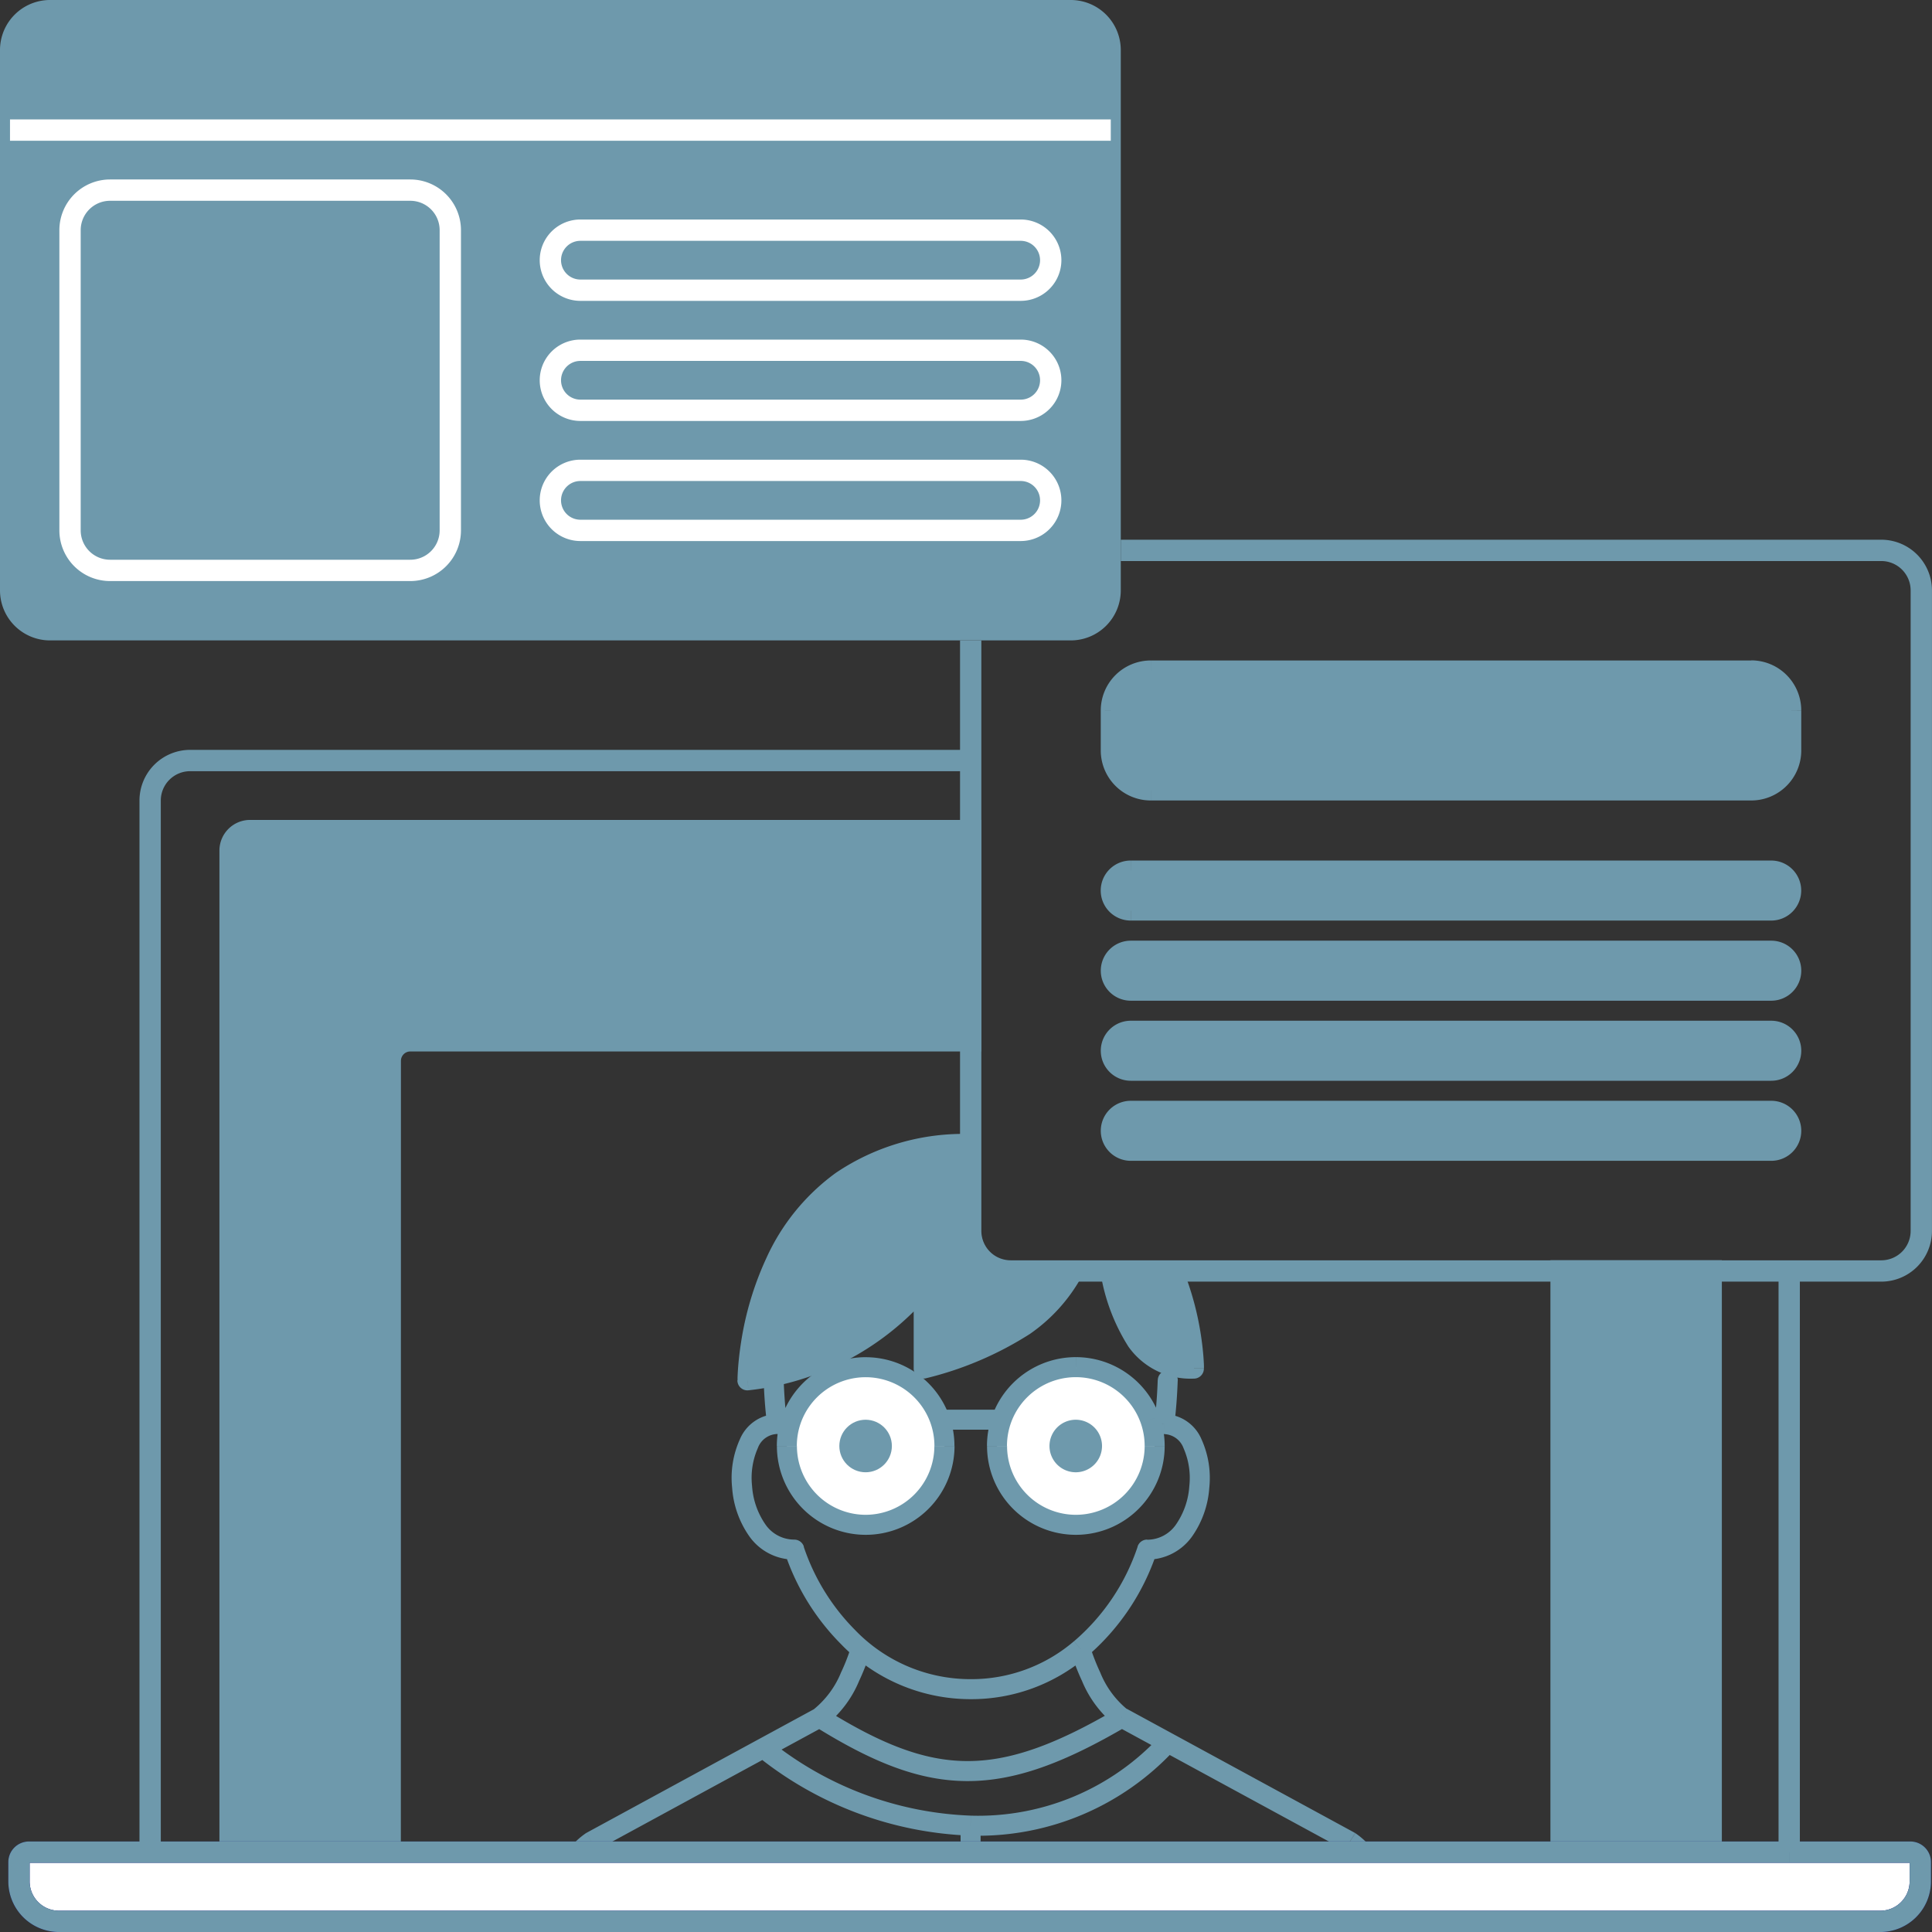 <svg xmlns="http://www.w3.org/2000/svg" width="90.622" height="90.623" viewBox="0 0 90.622 90.623"><rect x="0" y="0" width="90.622" height="90.623" fill="#333333" stroke="none"/><g transform="translate(-1745 -1262)"><g transform="translate(1745 1262)"><path d="M47.205,72.509a3.693,3.693,0,1,1-.21-1.232A3.7,3.7,0,0,1,47.205,72.509Z" transform="translate(-2.907 -4.683)" fill="#fff"/><path d="M57.705,72.509a3.693,3.693,0,1,1-.21-1.232A3.7,3.7,0,0,1,57.705,72.509Z" transform="translate(-3.55 -4.683)" fill="#fff"/><path d="M39.446,77.337,39.9,77.2a.469.469,0,0,0-.449-.331Zm-.808-5.891v.469a.469.469,0,0,0,.465-.537ZM56,77.337v-.469a.469.469,0,0,0-.449.331Zm-3.129,4.656-.3-.36h0Zm3.937-10.547-.465-.067a.469.469,0,0,0,.465.537ZM29.933,91.032l-.224-.412-.017.009-.017.011Zm35.581,0,.258-.392-.017-.011-.017-.009ZM38.947,69.382a.469.469,0,1,0-.938.033Zm18.491.033a.469.469,0,1,0-.938-.033Zm-21.2,18.191.224.412Zm3.073-16.36-.443-.156Zm16.829,0,.443-.156ZM47.724,90.285l.007-.469ZM39,77.476a11,11,0,0,0,2.63,4.284,8.444,8.444,0,0,0,6.1,2.593v-.939A7.505,7.505,0,0,1,42.292,81.1a10.068,10.068,0,0,1-2.4-3.9Zm.449-.608a1.643,1.643,0,0,1-1.366-.73,3.582,3.582,0,0,1-.614-1.787,3.466,3.466,0,0,1,.271-1.776,1,1,0,0,1,.9-.66v-.939A1.932,1.932,0,0,0,36.9,72.158a4.392,4.392,0,0,0-.366,2.274,4.514,4.514,0,0,0,.793,2.263,2.579,2.579,0,0,0,2.122,1.111Zm16.106.331a10.012,10.012,0,0,1-2.982,4.435l.6.72a10.947,10.947,0,0,0,3.277-4.878ZM52.57,81.634a7.388,7.388,0,0,1-4.847,1.78v.939a8.326,8.326,0,0,0,5.449-2ZM56,77.807A2.579,2.579,0,0,0,58.123,76.7a4.514,4.514,0,0,0,.793-2.263,4.392,4.392,0,0,0-.366-2.274,1.932,1.932,0,0,0-1.742-1.181v.939a1,1,0,0,1,.9.66,3.466,3.466,0,0,1,.271,1.776,3.582,3.582,0,0,1-.614,1.787,1.643,1.643,0,0,1-1.366.73ZM29.675,90.64a3.481,3.481,0,0,0-1.519,2.915h.939a2.544,2.544,0,0,1,1.1-2.131Zm12.9-8.646-.451-.132h0v0l-.005.017-.022.071c-.02.063-.051.155-.092.269-.081.228-.2.54-.36.875a4.323,4.323,0,0,1-1.269,1.725l.516.784a5.2,5.2,0,0,0,1.6-2.11c.173-.369.305-.709.394-.958.044-.124.078-.227.1-.3l.026-.084.007-.023,0-.007v0h0Zm12.013,3.634,10.7,5.816.448-.825L55.037,84.8Zm10.667,5.8a2.544,2.544,0,0,1,1.1,2.131h.939a3.481,3.481,0,0,0-1.519-2.915Zm-12.384-9.43-.451.132h0v0l0,.007.007.023.026.084c.023.072.057.174.1.3.089.248.221.589.394.958a5.2,5.2,0,0,0,1.6,2.11l.516-.784A4.323,4.323,0,0,1,53.8,83.1c-.157-.335-.278-.646-.36-.875-.041-.114-.071-.206-.092-.269l-.022-.071-.005-.017v0h0ZM38.639,71.446l.465-.067h0v-.006l0-.025c0-.023-.008-.057-.013-.1-.011-.091-.027-.227-.044-.4-.034-.349-.073-.851-.095-1.461l-.938.033c.022.632.063,1.154.1,1.519.018.183.034.326.046.425.006.049.011.087.015.114l0,.03v.011h0Zm18.17,0,.465.067h0V71.5l0-.03c0-.026.008-.064.015-.114.012-.1.029-.242.046-.425.036-.365.077-.887.1-1.519l-.938-.033c-.021.61-.061,1.112-.095,1.461-.017.174-.033.31-.044.4-.006.046-.01.08-.013.1l0,.025v.006h0ZM40.386,85.614c2.661,1.66,4.845,2.565,7.135,2.581s4.6-.857,7.529-2.574l-.475-.81c-2.875,1.687-5.013,2.459-7.047,2.445s-4.036-.811-6.645-2.438Zm.024-.811-4.4,2.39.448.825,4.4-2.39Zm-4.4,2.39-6.3,3.426.448.825,6.3-3.426Zm10.01-14.715A3.227,3.227,0,0,1,42.8,75.705v.939a4.166,4.166,0,0,0,4.166-4.166ZM42.8,75.705a3.227,3.227,0,0,1-3.227-3.227h-.939A4.166,4.166,0,0,0,42.8,76.644Zm13.084-3.227a3.227,3.227,0,0,1-3.227,3.227v.939a4.166,4.166,0,0,0,4.166-4.166Zm-3.227,3.227a3.227,3.227,0,0,1-3.227-3.227h-.939a4.166,4.166,0,0,0,4.166,4.166ZM42.8,69.251A3.229,3.229,0,0,1,45.839,71.4l.885-.313A4.167,4.167,0,0,0,42.8,68.313ZM45.839,71.4a3.22,3.22,0,0,1,.184,1.076h.939a4.161,4.161,0,0,0-.237-1.389Zm3.587,1.076a3.22,3.22,0,0,1,.184-1.076l-.885-.313a4.161,4.161,0,0,0-.237,1.389Zm.184-1.076a3.229,3.229,0,0,1,3.044-2.151v-.939a4.167,4.167,0,0,0-3.929,2.777Zm-3.328.313h2.885v-.939H46.281Zm-6.713.763a3.22,3.22,0,0,1,.184-1.076l-.885-.313a4.161,4.161,0,0,0-.237,1.389Zm.184-1.076A3.229,3.229,0,0,1,42.8,69.251v-.939a4.167,4.167,0,0,0-3.929,2.777Zm12.9-2.151A3.229,3.229,0,0,1,55.7,71.4l.885-.313a4.167,4.167,0,0,0-3.929-2.777ZM55.7,71.4a3.22,3.22,0,0,1,.184,1.076h.939a4.161,4.161,0,0,0-.237-1.389ZM37.712,87.019a16.9,16.9,0,0,0,10,3.735l.015-.939a15.965,15.965,0,0,1-9.445-3.539Zm10,3.735a12.538,12.538,0,0,0,9.6-4.049l-.692-.634a11.6,11.6,0,0,1-8.892,3.745Zm-.462-.469v3.27h.939v-3.27Z" transform="translate(-2.193 -4.652)" fill="#6e99ac"/><path d="M1,2.878V28.225A1.878,1.878,0,0,0,2.878,30.1H50.755a1.878,1.878,0,0,0,1.878-1.878V2.878A1.878,1.878,0,0,0,50.755,1H2.878A1.878,1.878,0,0,0,1,2.878Z" transform="translate(-0.531 -0.531)" fill="#6e99ac"/><path d="M85.541,91.225H78.5V64h7.041Z" transform="translate(-5.276 -4.388)" fill="#6e99ac" stroke="#6e99ac" stroke-width="1"/><path d="M19.51,52.8a.939.939,0,0,1,.939-.939H46.735V42h-33.8a.939.939,0,0,0-.939.939V89.878h7.51Z" transform="translate(-1.204 -3.041)" fill="#6e99ac" stroke="#6e99ac" stroke-width="1"/><path d="M37.844,68.746s0-11.089,10.473-11.089v4.078a2.039,2.039,0,0,0,1.408,1.878h3.407c-1.126,1.98-2.712,3.365-7.02,4.58V64.31A12.522,12.522,0,0,1,37.844,68.746Z" transform="translate(-2.786 -3.999)" fill="#6e99ac"/><path d="M56,35.878v1.878a1.878,1.878,0,0,0,1.878,1.878H86.041a1.878,1.878,0,0,0,1.878-1.878V35.878A1.878,1.878,0,0,0,86.041,34H57.878A1.878,1.878,0,0,0,56,35.878Z" transform="translate(-3.898 -2.551)" fill="#6e99ac"/><path d="M56.939,45.878H86.98a.939.939,0,0,0,0-1.878H56.939a.939.939,0,0,0,0,1.878Z" transform="translate(-3.898 -3.163)" fill="#6e99ac"/><path d="M56.939,49.878H86.98a.939.939,0,0,0,0-1.878H56.939a.939.939,0,1,0,0,1.878Z" transform="translate(-3.898 -3.408)" fill="#6e99ac"/><path d="M56.939,53.878H86.98a.939.939,0,1,0,0-1.878H56.939a.939.939,0,0,0,0,1.878Z" transform="translate(-3.898 -3.653)" fill="#6e99ac"/><path d="M56.939,57.878H86.98a.939.939,0,1,0,0-1.878H56.939a.939.939,0,0,0,0,1.878Z" transform="translate(-3.898 -3.898)" fill="#6e99ac"/><path d="M59.9,68.58c-2.519,0-3.359-1.952-3.921-4.58h2.925A13.231,13.231,0,0,1,59.9,68.58Z" transform="translate(-3.897 -4.388)" fill="#6e99ac"/><path d="M73.724,87.337h-.469v.469h.469Zm7.041,0v.469h.469v-.469Zm-61.959,0v.469h.469v-.469Zm-7.51,0h-.469v.469H11.3Zm34.735-33.18H46.5a.469.469,0,0,0-.469-.469ZM35.557,65.246h-.469a.469.469,0,0,0,.53.466Zm8.269-4.436H44.3a.469.469,0,0,0-.812-.321Zm0,3.881h-.469a.469.469,0,0,0,.6.452Zm2.2-25.232H46.5V38.99h-.469Zm0,9.857v.469H46.5v-.469Zm27.694,10.8v-.469h-.469v.469Zm7.041,0h.469v-.469h-.469Zm-33.326,0-.148.445.072.024h.076Zm3.407,0,.408.232.4-.7h-.807Zm1.737,0v-.469H52l.121.567Zm3.921,4.58v.469a.469.469,0,0,0,.469-.469Zm-1-4.58.433-.181-.12-.289h-.313ZM1.439,28.194V2.847H.5V28.194Zm0-25.347A1.408,1.408,0,0,1,2.847,1.439V.5A2.347,2.347,0,0,0,.5,2.847ZM2.847,1.439H50.724V.5H2.847Zm47.877,0a1.408,1.408,0,0,1,1.408,1.408h.939A2.347,2.347,0,0,0,50.724.5Zm1.408,1.408V28.194h.939V2.847Zm0,25.347A1.408,1.408,0,0,1,50.724,29.6v.939a2.347,2.347,0,0,0,2.347-2.347ZM50.724,29.6H2.847v.939H50.724Zm-47.877,0a1.408,1.408,0,0,1-1.408-1.408H.5a2.347,2.347,0,0,0,2.347,2.347Zm70.877,58.2h7.041v-.939H73.724ZM19.745,48.847a1.408,1.408,0,0,0-1.408,1.408h.939a.469.469,0,0,1,.469-.469Zm-1.408,1.408V87.337h.939V50.255ZM11.3,87.806h7.51v-.939H11.3ZM10.827,40.4V87.337h.939V40.4Zm1.408-1.408A1.408,1.408,0,0,0,10.827,40.4h.939a.469.469,0,0,1,.469-.469Zm33.8,14.7a10.68,10.68,0,0,0-6.325,1.819,10.07,10.07,0,0,0-3.263,4,14.678,14.678,0,0,0-1.185,3.939c-.084.535-.127.983-.148,1.3-.011.158-.016.282-.019.369,0,.043,0,.077,0,.1s0,.021,0,.027v.01h.939v0s0-.011,0-.02,0-.047,0-.085c0-.076.007-.19.017-.335.02-.291.059-.711.139-1.215A13.748,13.748,0,0,1,37.291,59.9a9.134,9.134,0,0,1,2.956-3.629,9.747,9.747,0,0,1,5.784-1.647ZM35.618,65.712a12.986,12.986,0,0,0,8.551-4.58l-.685-.642A12.058,12.058,0,0,1,35.5,64.781Zm7.739-4.9v3.881H44.3V60.81ZM53.071,35.7V33.827h-.939V35.7Zm0-1.878a1.408,1.408,0,0,1,1.408-1.408V31.48a2.347,2.347,0,0,0-2.347,2.347Zm1.408-1.408H82.643V31.48H54.48Zm28.163,0a1.408,1.408,0,0,1,1.408,1.408h.939a2.347,2.347,0,0,0-2.347-2.347Zm1.408,1.408V35.7h.939V33.827Zm0,1.878a1.408,1.408,0,0,1-1.408,1.408v.939A2.347,2.347,0,0,0,84.99,35.7Zm-1.408,1.408H54.48v.939H82.643Zm-28.163,0A1.408,1.408,0,0,1,53.071,35.7h-.939a2.347,2.347,0,0,0,2.347,2.347Zm29.1,5.633H53.541v.939H83.582Zm-30.041,0a.469.469,0,0,1-.469-.469h-.939a1.408,1.408,0,0,0,1.408,1.408Zm-.469-.469a.469.469,0,0,1,.469-.469v-.939a1.408,1.408,0,0,0-1.408,1.408Zm.469-.469H83.582v-.939H53.541Zm30.041,0a.469.469,0,0,1,.469.469h.939a1.408,1.408,0,0,0-1.408-1.408Zm.469.469a.469.469,0,0,1-.469.469v.939a1.408,1.408,0,0,0,1.408-1.408ZM83.582,46.5H53.541v.939H83.582Zm-30.041,0a.469.469,0,0,1-.469-.469h-.939a1.408,1.408,0,0,0,1.408,1.408Zm-.469-.469a.469.469,0,0,1,.469-.469v-.939a1.408,1.408,0,0,0-1.408,1.408Zm.469-.469H83.582v-.939H53.541Zm30.041,0a.469.469,0,0,1,.469.469h.939a1.408,1.408,0,0,0-1.408-1.408Zm.469.469a.469.469,0,0,1-.469.469v.939a1.408,1.408,0,0,0,1.408-1.408Zm-.469,4.224H53.541v.939H83.582Zm-30.041,0a.469.469,0,0,1-.469-.469h-.939a1.408,1.408,0,0,0,1.408,1.408Zm-.469-.469a.469.469,0,0,1,.469-.469v-.939a1.408,1.408,0,0,0-1.408,1.408Zm.469-.469H83.582v-.939H53.541Zm30.041,0a.469.469,0,0,1,.469.469h.939a1.408,1.408,0,0,0-1.408-1.408Zm.469.469a.469.469,0,0,1-.469.469v.939a1.408,1.408,0,0,0,1.408-1.408Zm-.469,4.224H53.541v.939H83.582Zm-30.041,0a.469.469,0,0,1-.469-.469h-.939a1.408,1.408,0,0,0,1.408,1.408Zm-.469-.469a.469.469,0,0,1,.469-.469v-.939a1.408,1.408,0,0,0-1.408,1.408Zm.469-.469H83.582v-.939H53.541Zm30.041,0a.469.469,0,0,1,.469.469h.939a1.408,1.408,0,0,0-1.408-1.408Zm.469.469a.469.469,0,0,1-.469.469v.939a1.408,1.408,0,0,0,1.408-1.408ZM46.031,38.99h-33.8v.939h33.8Zm0,9.857H19.745v.939H46.031Zm-.469-9.388v9.857H46.5V39.459ZM74.194,87.337V60.112h-.939V87.337Zm7.041,0V60.112H80.3V87.337Zm-7.51-26.755h7.041v-.939H73.724ZM45.561,54.157v4.078H46.5V54.157Zm0,4.078a2.508,2.508,0,0,0,1.729,2.323l.3-.891A1.57,1.57,0,0,1,46.5,58.235Zm-1.608,6.909A16.109,16.109,0,0,0,48.8,63.075a7.909,7.909,0,0,0,2.457-2.731l-.816-.464A6.972,6.972,0,0,1,48.262,62.3,15.21,15.21,0,0,1,43.7,64.24Zm3.485-4.562h3.407v-.939H47.439Zm4.685-.371a9.173,9.173,0,0,0,1.306,3.454,3.566,3.566,0,0,0,3.073,1.5v-.939a2.632,2.632,0,0,1-2.315-1.111,8.3,8.3,0,0,1-1.147-3.1Zm4.38,4.481h.469v-.009c0-.005,0-.013,0-.022s0-.046,0-.081c0-.07-.006-.17-.014-.3-.016-.254-.049-.616-.113-1.053a13.909,13.909,0,0,0-.9-3.3l-.866.361a12.97,12.97,0,0,1,.84,3.072c.06.409.09.745.1.977.007.116.011.206.013.265,0,.03,0,.052,0,.066s0,.012,0,.015v0H56.5Zm-3.921-4.11h2.925v-.939H52.583Z" transform="translate(-0.5 -0.5)" fill="#6e99ac"/><circle cx="1.232" cy="1.232" r="1.232" transform="translate(39.37 66.594)" fill="#6e99ac"/><path d="M1.232,0A1.232,1.232,0,1,1,0,1.232,1.232,1.232,0,0,1,1.232,0Z" transform="translate(49.227 66.594)" fill="#6e99ac"/><path d="M7.6,93.043H90.162a.469.469,0,0,1,.469.469v.9a1.878,1.878,0,0,1-1.878,1.878H3.326a1.878,1.878,0,0,1-1.878-1.878v-.9a.469.469,0,0,1,.469-.469Z" transform="translate(-0.558 -6.166)" fill="#fff" stroke="#000577" stroke-width="1"/><path d="M84.481,89.06H7.6m76.882,0h5.681a.469.469,0,0,1,.469.469v.9a1.878,1.878,0,0,1-1.878,1.878H3.326a1.878,1.878,0,0,1-1.878-1.878v-.9a.469.469,0,0,1,.469-.469H7.6m76.882,0V61.8M7.6,89.06V39.735a1.878,1.878,0,0,1,1.878-1.878H46.04m.049-5.633V59.918A1.878,1.878,0,0,0,47.966,61.8H88.8a1.878,1.878,0,0,0,1.878-1.878V29.878A1.878,1.878,0,0,0,88.8,28H53.129" transform="translate(-0.558 -2.184)" fill="none" stroke="#6e99ac" stroke-width="1"/><path d="M1,7H52.633M5.694,27.653H19.775a1.878,1.878,0,0,0,1.878-1.878V11.694a1.878,1.878,0,0,0-1.878-1.878H5.694a1.878,1.878,0,0,0-1.878,1.878V25.776A1.878,1.878,0,0,0,5.694,27.653ZM27.755,14.51H48.408a1.408,1.408,0,0,0,0-2.816H27.755a1.408,1.408,0,1,0,0,2.816Zm0,5.633H48.408a1.408,1.408,0,1,0,0-2.816H27.755a1.408,1.408,0,1,0,0,2.816Zm0,5.633H48.408a1.408,1.408,0,0,0,0-2.816H27.755a1.408,1.408,0,1,0,0,2.816Z" transform="translate(-0.531 -0.898)" fill="none" stroke="#fff" stroke-width="1"/></g></g></svg>